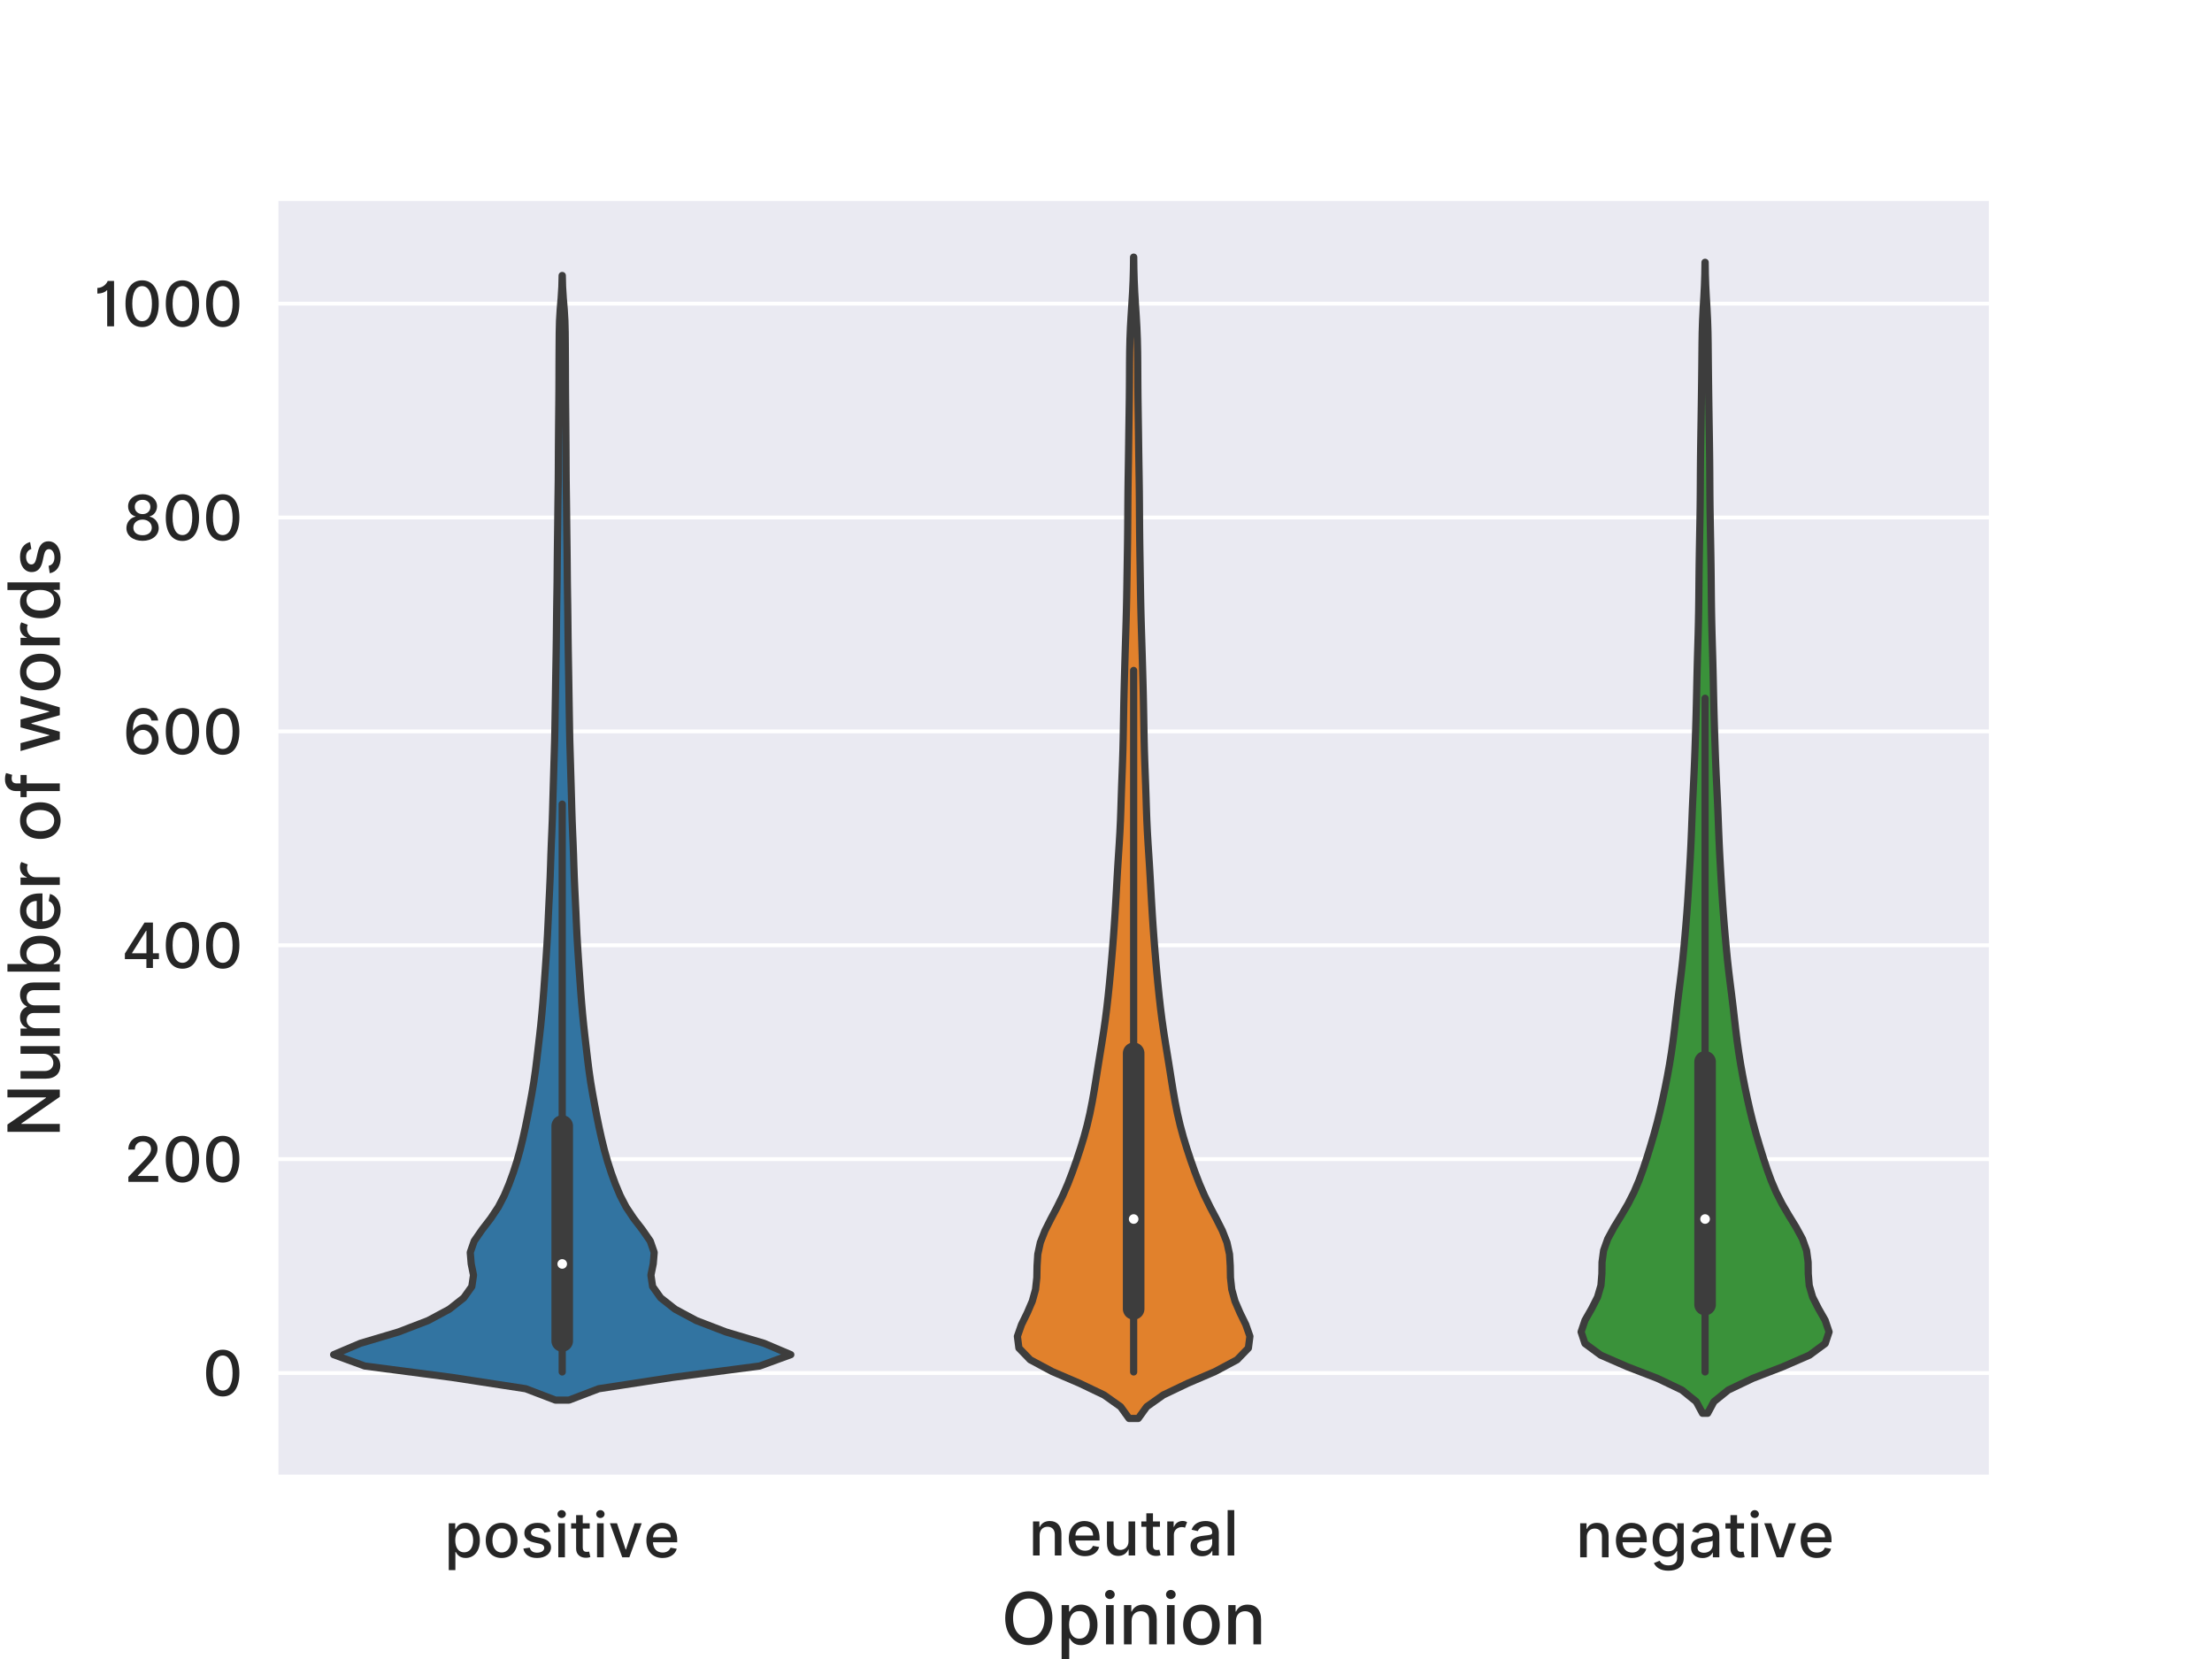 <?xml version="1.0" encoding="utf-8" standalone="no"?>
<!DOCTYPE svg PUBLIC "-//W3C//DTD SVG 1.1//EN"
  "http://www.w3.org/Graphics/SVG/1.1/DTD/svg11.dtd">
<!-- Created with matplotlib (https://matplotlib.org/) -->
<svg height="345.6pt" version="1.1" viewBox="0 0 460.8 345.6" width="460.8pt" xmlns="http://www.w3.org/2000/svg" xmlns:xlink="http://www.w3.org/1999/xlink">
 <defs>
  <style type="text/css">
*{stroke-linecap:butt;stroke-linejoin:round;}
  </style>
 </defs>
 <g id="figure_1">
  <g id="patch_1">
   <path d="M 0 345.6 
L 460.8 345.6 
L 460.8 0 
L 0 0 
z
" style="fill:#ffffff;"/>
  </g>
  <g id="axes_1">
   <g id="patch_2">
    <path d="M 57.6 307.584 
L 414.72 307.584 
L 414.72 41.472 
L 57.6 41.472 
z
" style="fill:#eaeaf2;"/>
   </g>
   <g id="matplotlib.axis_1">
    <g id="xtick_1">
     <g id="text_1">
      <!-- positive -->
      <defs>
       <path d="M 7.141 -20.453 
L 17.75 -20.453 
L 17.75 8.484 
L 18.391 8.484 
C 20.312 5 24.219 -1.062 34.156 -1.062 
C 47.375 -1.062 56.969 9.516 56.969 27.172 
C 56.969 44.844 47.234 55.25 34.062 55.25 
C 23.938 55.25 20.281 49.078 18.391 45.703 
L 17.516 45.703 
L 17.516 54.547 
L 7.141 54.547 
z
M 17.547 27.266 
C 17.547 38.672 22.516 46.234 31.781 46.234 
C 41.406 46.234 46.234 38.109 46.234 27.266 
C 46.234 16.328 41.266 7.984 31.781 7.984 
C 22.656 7.984 17.547 15.797 17.547 27.266 
z
" id="Inter-Medium-112"/>
       <path d="M 30.109 -1.094 
C 45.484 -1.094 55.547 10.156 55.547 27.031 
C 55.547 44 45.484 55.25 30.109 55.25 
C 14.734 55.25 4.688 44 4.688 27.031 
C 4.688 10.156 14.734 -1.094 30.109 -1.094 
z
M 30.156 7.812 
C 20.094 7.812 15.406 16.578 15.406 27.062 
C 15.406 37.5 20.094 46.375 30.156 46.375 
C 40.125 46.375 44.812 37.5 44.812 27.062 
C 44.812 16.578 40.125 7.812 30.156 7.812 
z
" id="Inter-Medium-111"/>
       <path d="M 48.016 41.234 
C 45.812 49.719 39.172 55.25 27.375 55.25 
C 15.062 55.25 6.328 48.75 6.328 39.094 
C 6.328 31.359 11.016 26.203 21.234 23.938 
L 30.469 21.906 
C 35.719 20.734 38.172 18.391 38.172 14.984 
C 38.172 10.766 33.672 7.453 26.703 7.453 
C 20.344 7.453 16.266 10.188 14.984 15.547 
L 4.719 13.984 
C 6.5 4.328 14.531 -1.094 26.781 -1.094 
C 39.953 -1.094 49.078 5.891 49.078 15.766 
C 49.078 23.469 44.172 28.234 34.156 30.547 
L 25.5 32.531 
C 19.5 33.953 16.906 35.969 16.938 39.672 
C 16.906 43.859 21.453 46.844 27.484 46.844 
C 34.094 46.844 37.141 43.188 38.391 39.531 
z
" id="Inter-Medium-115"/>
       <path d="M 7.141 0 
L 17.75 0 
L 17.75 54.547 
L 7.141 54.547 
z
M 12.5 62.969 
C 16.156 62.969 19.219 65.797 19.219 69.281 
C 19.219 72.766 16.156 75.641 12.5 75.641 
C 8.812 75.641 5.797 72.766 5.797 69.281 
C 5.797 65.797 8.812 62.969 12.5 62.969 
z
" id="Inter-Medium-105"/>
       <path d="M 32.594 54.547 
L 21.422 54.547 
L 21.422 67.609 
L 10.797 67.609 
L 10.797 54.547 
L 2.812 54.547 
L 2.812 46.016 
L 10.797 46.016 
L 10.797 13.812 
C 10.766 3.906 18.328 -0.891 26.703 -0.703 
C 30.078 -0.672 32.359 -0.031 33.594 0.422 
L 31.672 9.203 
C 30.969 9.062 29.656 8.734 27.953 8.734 
C 24.5 8.734 21.422 9.875 21.422 16.016 
L 21.422 46.016 
L 32.594 46.016 
z
" id="Inter-Medium-116"/>
       <path d="M 53.797 54.547 
L 42.406 54.547 
L 28.625 12.578 
L 28.062 12.578 
L 14.234 54.547 
L 2.844 54.547 
L 22.656 0 
L 34.016 0 
z
" id="Inter-Medium-118"/>
       <path d="M 30.641 -1.094 
C 42.547 -1.094 50.953 4.766 53.375 13.641 
L 43.328 15.453 
C 41.406 10.297 36.797 7.672 30.75 7.672 
C 21.656 7.672 15.562 13.562 15.266 24.078 
L 54.047 24.078 
L 54.047 27.844 
C 54.047 47.547 42.266 55.25 29.906 55.25 
C 14.703 55.25 4.688 43.672 4.688 26.922 
C 4.688 9.984 14.562 -1.094 30.641 -1.094 
z
M 15.312 32.031 
C 15.734 39.766 21.344 46.484 29.969 46.484 
C 38.219 46.484 43.609 40.375 43.641 32.031 
z
" id="Inter-Medium-101"/>
      </defs>
      <g style="fill:#262626;" transform="translate(92.557 324.417)scale(0.13 -0.13)">
       <use xlink:href="#Inter-Medium-112"/>
       <use x="61.719" xlink:href="#Inter-Medium-111"/>
       <use x="121.946" xlink:href="#Inter-Medium-115"/>
       <use x="175.533" xlink:href="#Inter-Medium-105"/>
       <use x="200.426" xlink:href="#Inter-Medium-116"/>
       <use x="237.607" xlink:href="#Inter-Medium-105"/>
       <use x="262.5" xlink:href="#Inter-Medium-118"/>
       <use x="319.141" xlink:href="#Inter-Medium-101"/>
      </g>
     </g>
    </g>
    <g id="xtick_2">
     <g id="text_2">
      <!-- neutral -->
      <defs>
       <path d="M 17.75 32.391 
C 17.75 41.094 23.078 46.062 30.469 46.062 
C 37.672 46.062 42.047 41.328 42.047 33.422 
L 42.047 0 
L 52.672 0 
L 52.672 34.688 
C 52.672 48.188 45.25 55.25 34.094 55.25 
C 25.891 55.25 20.531 51.453 18 45.672 
L 17.328 45.672 
L 17.328 54.547 
L 7.141 54.547 
L 7.141 0 
L 17.75 0 
z
" id="Inter-Medium-110"/>
       <path d="M 41.688 22.625 
C 41.734 13.359 34.844 8.953 28.875 8.953 
C 22.297 8.953 17.75 13.703 17.75 21.125 
L 17.75 54.547 
L 7.141 54.547 
L 7.141 19.844 
C 7.141 6.328 14.562 -0.703 25.031 -0.703 
C 33.234 -0.703 38.812 3.625 41.344 9.453 
L 41.906 9.453 
L 41.906 0 
L 52.344 0 
L 52.344 54.547 
L 41.688 54.547 
z
" id="Inter-Medium-117"/>
       <path d="M 7.141 0 
L 17.75 0 
L 17.75 33.312 
C 17.75 40.406 23.266 45.562 30.609 45.562 
C 32.672 45.562 34.266 45.141 35.547 44.5 
L 38.953 53.375 
C 37.141 54.578 34.797 55.359 31.812 55.359 
C 25.359 55.359 19.953 51.734 17.969 45.875 
L 17.406 45.875 
L 17.406 54.547 
L 7.141 54.547 
z
" id="Inter-Medium-114"/>
       <path d="M 23.016 -1.203 
C 32.031 -1.203 37.109 3.375 39.141 7.453 
L 39.562 7.453 
L 39.562 0 
L 49.938 0 
L 49.938 36.219 
C 49.938 52.094 37.438 55.25 28.766 55.25 
C 18.891 55.25 9.797 51.281 6.25 41.328 
L 16.234 39.062 
C 17.797 42.938 21.766 46.656 28.906 46.656 
C 35.766 46.656 39.281 43.078 39.281 36.891 
L 39.281 36.641 
C 39.281 32.781 35.297 32.844 25.5 31.719 
C 15.172 30.5 4.578 27.812 4.578 15.406 
C 4.578 4.688 12.641 -1.203 23.016 -1.203 
z
M 25.328 7.312 
C 19.312 7.312 14.984 10.016 14.984 15.266 
C 14.984 20.953 20.031 22.969 26.172 23.797 
C 29.625 24.25 37.781 25.172 39.312 26.703 
L 39.312 19.672 
C 39.312 13.203 34.156 7.312 25.328 7.312 
z
" id="Inter-Medium-97"/>
       <path d="M 17.75 72.734 
L 7.141 72.734 
L 7.141 0 
L 17.75 0 
z
" id="Inter-Medium-108"/>
      </defs>
      <g style="fill:#262626;" transform="translate(214.27 324.039)scale(0.13 -0.13)">
       <use xlink:href="#Inter-Medium-110"/>
       <use x="59.73" xlink:href="#Inter-Medium-101"/>
       <use x="118.466" xlink:href="#Inter-Medium-117"/>
       <use x="177.912" xlink:href="#Inter-Medium-116"/>
       <use x="215.092" xlink:href="#Inter-Medium-114"/>
       <use x="254.936" xlink:href="#Inter-Medium-97"/>
       <use x="311.861" xlink:href="#Inter-Medium-108"/>
      </g>
     </g>
    </g>
    <g id="xtick_3">
     <g id="text_3">
      <!-- negative -->
      <defs>
       <path d="M 30.016 -21.484 
C 43.891 -21.484 54.625 -15.125 54.625 -1.203 
L 54.625 54.547 
L 44.219 54.547 
L 44.219 45.703 
L 43.438 45.703 
C 41.547 49.078 37.781 55.25 27.625 55.25 
C 14.453 55.25 4.766 44.844 4.766 27.484 
C 4.766 10.078 14.672 0.812 27.562 0.812 
C 37.578 0.812 41.438 6.469 43.359 9.938 
L 44.031 9.938 
L 44.031 -0.781 
C 44.031 -9.203 38.172 -12.922 30.109 -12.922 
C 21.266 -12.922 17.828 -8.484 15.953 -5.469 
L 6.812 -9.234 
C 9.703 -15.797 16.969 -21.484 30.016 -21.484 
z
M 29.906 9.625 
C 20.422 9.625 15.484 16.906 15.484 27.625 
C 15.484 38.109 20.312 46.234 29.906 46.234 
C 39.172 46.234 44.141 38.672 44.141 27.625 
C 44.141 16.375 39.062 9.625 29.906 9.625 
z
" id="Inter-Medium-103"/>
      </defs>
      <g style="fill:#262626;" transform="translate(328.253 324.417)scale(0.13 -0.13)">
       <use xlink:href="#Inter-Medium-110"/>
       <use x="59.73" xlink:href="#Inter-Medium-101"/>
       <use x="118.466" xlink:href="#Inter-Medium-103"/>
       <use x="180.185" xlink:href="#Inter-Medium-97"/>
       <use x="237.109" xlink:href="#Inter-Medium-116"/>
       <use x="274.29" xlink:href="#Inter-Medium-105"/>
       <use x="299.183" xlink:href="#Inter-Medium-118"/>
       <use x="355.824" xlink:href="#Inter-Medium-101"/>
      </g>
     </g>
    </g>
    <g id="text_4">
     <!-- Opinion -->
     <defs>
      <path d="M 71.172 36.359 
C 71.172 59.625 57.25 73.719 38.422 73.719 
C 19.531 73.719 5.641 59.625 5.641 36.359 
C 5.641 13.141 19.531 -1 38.422 -1 
C 57.25 -1 71.172 13.109 71.172 36.359 
z
M 60.297 36.359 
C 60.297 18.641 50.922 9.016 38.422 9.016 
C 25.891 9.016 16.547 18.641 16.547 36.359 
C 16.547 54.078 25.891 63.703 38.422 63.703 
C 50.922 63.703 60.297 54.078 60.297 36.359 
z
" id="Inter-Medium-79"/>
     </defs>
     <g style="fill:#262626;" transform="translate(208.559 342.556)scale(0.15 -0.15)">
      <use xlink:href="#Inter-Medium-79"/>
      <use x="76.811" xlink:href="#Inter-Medium-112"/>
      <use x="138.53" xlink:href="#Inter-Medium-105"/>
      <use x="163.423" xlink:href="#Inter-Medium-110"/>
      <use x="223.153" xlink:href="#Inter-Medium-105"/>
      <use x="248.047" xlink:href="#Inter-Medium-111"/>
      <use x="308.274" xlink:href="#Inter-Medium-110"/>
     </g>
    </g>
   </g>
   <g id="matplotlib.axis_2">
    <g id="ytick_1">
     <g id="line2d_1">
      <path clip-path="url(#pa1858e9952)" d="M 57.6 286.025 
L 414.72 286.025 
" style="fill:none;stroke:#ffffff;stroke-linecap:round;stroke-width:0.8;"/>
     </g>
     <g id="text_5">
      <!-- 0 -->
      <defs>
       <path d="M 32.312 -1.203 
C 49.109 -1.203 58.953 12.5 58.953 36.328 
C 58.953 59.984 48.969 73.719 32.312 73.719 
C 15.625 73.719 5.688 60.016 5.641 36.328 
C 5.641 12.531 15.484 -1.172 32.312 -1.203 
z
M 32.312 8.281 
C 22.484 8.281 16.547 18.141 16.547 36.328 
C 16.578 54.438 22.516 64.422 32.312 64.422 
C 42.078 64.422 48.047 54.438 48.047 36.328 
C 48.047 18.141 42.125 8.281 32.312 8.281 
z
" id="Inter-Medium-48"/>
      </defs>
      <g style="fill:#262626;" transform="translate(42.203 290.753)scale(0.13 -0.13)">
       <use xlink:href="#Inter-Medium-48"/>
      </g>
     </g>
    </g>
    <g id="ytick_2">
     <g id="line2d_2">
      <path clip-path="url(#pa1858e9952)" d="M 57.6 241.471 
L 414.72 241.471 
" style="fill:none;stroke:#ffffff;stroke-linecap:round;stroke-width:0.8;"/>
     </g>
     <g id="text_6">
      <!-- 200 -->
      <defs>
       <path d="M 7 0 
L 54.859 0 
L 54.859 9.406 
L 22.125 9.406 
L 22.125 9.938 
L 36.578 25.078 
C 49.891 38.531 53.688 44.953 53.688 53.094 
C 53.688 64.766 44.172 73.719 30.469 73.719 
C 16.875 73.719 6.922 64.922 6.922 51.641 
L 17.406 51.641 
C 17.359 59.453 22.406 64.562 30.25 64.562 
C 37.641 64.562 43.25 60.016 43.25 52.766 
C 43.25 46.344 39.422 41.719 31.609 33.453 
L 7 7.953 
z
" id="Inter-Medium-50"/>
      </defs>
      <g style="fill:#262626;" transform="translate(25.833 246.198)scale(0.13 -0.13)">
       <use xlink:href="#Inter-Medium-50"/>
       <use x="61.328" xlink:href="#Inter-Medium-48"/>
       <use x="125.923" xlink:href="#Inter-Medium-48"/>
      </g>
     </g>
    </g>
    <g id="ytick_3">
     <g id="line2d_3">
      <path clip-path="url(#pa1858e9952)" d="M 57.6 196.916 
L 414.72 196.916 
" style="fill:none;stroke:#ffffff;stroke-linecap:round;stroke-width:0.8;"/>
     </g>
     <g id="text_7">
      <!-- 400 -->
      <defs>
       <path d="M 5.469 14.203 
L 39.953 14.203 
L 39.953 0 
L 50.422 0 
L 50.422 14.203 
L 60.047 14.203 
L 60.047 23.516 
L 50.422 23.516 
L 50.422 72.734 
L 36.891 72.734 
L 5.469 23.078 
z
M 40.016 23.516 
L 16.969 23.516 
L 16.969 24.078 
L 39.453 59.656 
L 40.016 59.656 
z
" id="Inter-Medium-52"/>
      </defs>
      <g style="fill:#262626;" transform="translate(25.303 201.644)scale(0.13 -0.13)">
       <use xlink:href="#Inter-Medium-52"/>
       <use x="65.412" xlink:href="#Inter-Medium-48"/>
       <use x="130.007" xlink:href="#Inter-Medium-48"/>
      </g>
     </g>
    </g>
    <g id="ytick_4">
     <g id="line2d_4">
      <path clip-path="url(#pa1858e9952)" d="M 57.6 152.362 
L 414.72 152.362 
" style="fill:none;stroke:#ffffff;stroke-linecap:round;stroke-width:0.8;"/>
     </g>
     <g id="text_8">
      <!-- 600 -->
      <defs>
       <path d="M 32.391 -1 
C 47.594 -1.141 57.672 9.797 57.641 23.75 
C 57.672 37.672 47.547 47.656 34.938 47.656 
C 27.281 47.656 20.641 43.969 16.906 37.812 
L 16.375 37.812 
C 16.406 54.516 22.656 64.281 33.312 64.281 
C 40.312 64.281 44.703 60.047 46.203 53.828 
L 57.031 53.828 
C 55.359 65.516 46.312 73.906 33.312 73.906 
C 16.406 73.906 5.859 59.375 5.859 33.906 
C 5.859 7.141 19.469 -0.891 32.391 -1 
z
M 32.359 8.234 
C 23.906 8.234 17.719 15.344 17.719 23.516 
C 17.75 31.641 24.219 38.75 32.594 38.75 
C 40.906 38.75 47.016 32.031 46.984 23.609 
C 47.016 15.016 40.656 8.234 32.359 8.234 
z
" id="Inter-Medium-54"/>
      </defs>
      <g style="fill:#262626;" transform="translate(25.543 157.09)scale(0.13 -0.13)">
       <use xlink:href="#Inter-Medium-54"/>
       <use x="63.565" xlink:href="#Inter-Medium-48"/>
       <use x="128.161" xlink:href="#Inter-Medium-48"/>
      </g>
     </g>
    </g>
    <g id="ytick_5">
     <g id="line2d_5">
      <path clip-path="url(#pa1858e9952)" d="M 57.6 107.808 
L 414.72 107.808 
" style="fill:none;stroke:#ffffff;stroke-linecap:round;stroke-width:0.8;"/>
     </g>
     <g id="text_9">
      <!-- 800 -->
      <defs>
       <path d="M 31.578 -1 
C 46.703 -1 57.391 7.594 57.453 19.391 
C 57.391 28.547 50.953 36.25 42.828 37.719 
L 42.828 38.141 
C 49.891 39.844 54.688 46.484 54.766 54.328 
C 54.688 65.453 44.891 73.719 31.578 73.719 
C 18.109 73.719 8.312 65.453 8.375 54.328 
C 8.312 46.516 13.109 39.844 20.312 38.141 
L 20.312 37.719 
C 12.047 36.25 5.609 28.547 5.688 19.391 
C 5.609 7.594 16.297 -1 31.578 -1 
z
M 31.578 7.984 
C 22.484 7.984 16.734 12.812 16.797 20.094 
C 16.734 27.656 22.984 33.062 31.578 33.062 
C 40.016 33.062 46.266 27.656 46.344 20.094 
C 46.266 12.812 40.562 7.984 31.578 7.984 
z
M 31.578 41.828 
C 24.219 41.828 19 46.484 19.078 53.406 
C 19 60.234 24.047 64.734 31.578 64.734 
C 38.953 64.734 44 60.234 44.078 53.406 
C 44 46.484 38.812 41.828 31.578 41.828 
z
" id="Inter-Medium-56"/>
      </defs>
      <g style="fill:#262626;" transform="translate(25.597 112.536)scale(0.13 -0.13)">
       <use xlink:href="#Inter-Medium-56"/>
       <use x="63.139" xlink:href="#Inter-Medium-48"/>
       <use x="127.734" xlink:href="#Inter-Medium-48"/>
      </g>
     </g>
    </g>
    <g id="ytick_6">
     <g id="line2d_6">
      <path clip-path="url(#pa1858e9952)" d="M 57.6 63.254 
L 414.72 63.254 
" style="fill:none;stroke:#ffffff;stroke-linecap:round;stroke-width:0.8;"/>
     </g>
     <g id="text_10">
      <!-- 1000 -->
      <defs>
       <path d="M 32.562 72.734 
L 22.344 72.734 
C 21.953 70.734 16.406 61.547 5.797 61.547 
L 5.797 52.516 
C 14.031 52.516 19.75 55.781 20.953 57.922 
L 21.562 57.922 
L 21.562 0 
L 32.562 0 
z
" id="Inter-Medium-49"/>
      </defs>
      <g style="fill:#262626;" transform="translate(19.526 67.982)scale(0.13 -0.13)">
       <use xlink:href="#Inter-Medium-49"/>
       <use x="45.241" xlink:href="#Inter-Medium-48"/>
       <use x="109.837" xlink:href="#Inter-Medium-48"/>
       <use x="174.432" xlink:href="#Inter-Medium-48"/>
      </g>
     </g>
    </g>
    <g id="text_11">
     <!-- Number of words -->
     <defs>
      <path d="M 66.688 72.734 
L 55.828 72.734 
L 55.828 19.312 
L 55.156 19.312 
L 18.141 72.734 
L 7.984 72.734 
L 7.984 0 
L 18.969 0 
L 18.969 53.344 
L 19.641 53.344 
L 56.609 0 
L 66.688 0 
z
" id="Inter-Medium-78"/>
      <path d="M 7.141 0 
L 17.75 0 
L 17.75 33.625 
C 17.75 40.984 22.906 46.094 28.938 46.094 
C 34.844 46.094 38.922 42.188 38.922 36.25 
L 38.922 0 
L 49.5 0 
L 49.5 34.766 
C 49.5 41.328 53.516 46.094 60.438 46.094 
C 66.047 46.094 70.672 42.969 70.672 35.578 
L 70.672 0 
L 81.281 0 
L 81.281 36.578 
C 81.281 49.047 74.328 55.25 64.453 55.25 
C 56.609 55.25 50.719 51.484 48.078 45.672 
L 47.516 45.672 
C 45.141 51.641 40.125 55.25 32.844 55.25 
C 25.641 55.25 20.281 51.672 18 45.672 
L 17.328 45.672 
L 17.328 54.547 
L 7.141 54.547 
z
" id="Inter-Medium-109"/>
      <path d="M 7.984 0 
L 18.359 0 
L 18.359 8.484 
L 19.25 8.484 
C 21.172 5 25.078 -1.062 35.016 -1.062 
C 48.219 -1.062 57.812 9.516 57.812 27.172 
C 57.812 44.844 48.078 55.25 34.906 55.25 
C 24.781 55.25 21.125 49.078 19.25 45.703 
L 18.609 45.703 
L 18.609 72.734 
L 7.984 72.734 
z
M 18.391 27.266 
C 18.391 38.672 23.375 46.234 32.641 46.234 
C 42.266 46.234 47.094 38.109 47.094 27.266 
C 47.094 16.328 42.125 7.984 32.641 7.984 
C 23.516 7.984 18.391 15.797 18.391 27.266 
z
" id="Inter-Medium-98"/>
      <path id="Inter-Medium-32"/>
      <path d="M 33.281 54.547 
L 21.516 54.547 
L 21.516 59.453 
C 21.516 64.281 23.516 66.906 28.688 66.906 
C 30.891 66.906 32.453 66.406 33.453 66.094 
L 35.938 74.688 
C 34.453 75.25 31.359 76.141 27.062 76.141 
C 18.438 76.141 10.875 71.094 10.875 60.859 
L 10.875 54.547 
L 2.453 54.547 
L 2.453 46.016 
L 10.875 46.016 
L 10.875 0 
L 21.516 0 
L 21.516 46.016 
L 33.281 46.016 
z
" id="Inter-Medium-102"/>
      <path d="M 18.969 0 
L 29.766 0 
L 40.844 39.375 
L 41.656 39.375 
L 52.734 0 
L 63.562 0 
L 79.578 54.547 
L 68.609 54.547 
L 57.984 14.672 
L 57.453 14.672 
L 46.812 54.547 
L 35.828 54.547 
L 25.109 14.484 
L 24.578 14.484 
L 13.891 54.547 
L 2.906 54.547 
z
" id="Inter-Medium-119"/>
      <path d="M 27.562 -1.062 
C 37.5 -1.062 41.406 5 43.328 8.484 
L 44.219 8.484 
L 44.219 0 
L 54.578 0 
L 54.578 72.734 
L 43.969 72.734 
L 43.969 45.703 
L 43.328 45.703 
C 41.406 49.078 37.781 55.25 27.625 55.25 
C 14.453 55.25 4.766 44.844 4.766 27.172 
C 4.766 9.516 14.312 -1.062 27.562 -1.062 
z
M 29.906 7.984 
C 20.422 7.984 15.484 16.328 15.484 27.266 
C 15.484 38.109 20.312 46.234 29.906 46.234 
C 39.172 46.234 44.141 38.672 44.141 27.266 
C 44.141 15.797 39.062 7.984 29.906 7.984 
z
" id="Inter-Medium-100"/>
     </defs>
     <g style="fill:#262626;" transform="translate(12.458 236.982)rotate(-90)scale(0.15 -0.15)">
      <use xlink:href="#Inter-Medium-78"/>
      <use x="74.68" xlink:href="#Inter-Medium-117"/>
      <use x="134.126" xlink:href="#Inter-Medium-109"/>
      <use x="222.479" xlink:href="#Inter-Medium-98"/>
      <use x="285.05" xlink:href="#Inter-Medium-101"/>
      <use x="343.786" xlink:href="#Inter-Medium-114"/>
      <use x="383.629" xlink:href="#Inter-Medium-32"/>
      <use x="410.121" xlink:href="#Inter-Medium-111"/>
      <use x="470.348" xlink:href="#Inter-Medium-102"/>
      <use x="507.422" xlink:href="#Inter-Medium-32"/>
      <use x="533.913" xlink:href="#Inter-Medium-119"/>
      <use x="616.406" xlink:href="#Inter-Medium-111"/>
      <use x="676.634" xlink:href="#Inter-Medium-114"/>
      <use x="716.477" xlink:href="#Inter-Medium-100"/>
      <use x="779.048" xlink:href="#Inter-Medium-115"/>
     </g>
    </g>
   </g>
   <g id="PolyCollection_1">
    <defs>
     <path d="M 118.54 -53.936 
L 115.7 -53.936 
L 109.506 -56.303 
L 94.089 -58.669 
L 75.979 -61.036 
L 69.504 -63.402 
L 75.08 -65.768 
L 83.035 -68.135 
L 89.187 -70.501 
L 93.598 -72.867 
L 96.607 -75.234 
L 98.292 -77.6 
L 98.64 -79.967 
L 98.158 -82.333 
L 97.96 -84.699 
L 98.783 -87.066 
L 100.421 -89.432 
L 102.241 -91.798 
L 103.812 -94.165 
L 105.041 -96.531 
L 106.035 -98.898 
L 106.9 -101.264 
L 107.665 -103.63 
L 108.33 -105.997 
L 108.911 -108.363 
L 109.436 -110.729 
L 109.918 -113.096 
L 110.369 -115.462 
L 110.802 -117.829 
L 111.199 -120.195 
L 111.54 -122.561 
L 111.834 -124.928 
L 112.111 -127.294 
L 112.386 -129.66 
L 112.648 -132.027 
L 112.881 -134.393 
L 113.088 -136.76 
L 113.271 -139.126 
L 113.441 -141.492 
L 113.608 -143.859 
L 113.77 -146.225 
L 113.923 -148.591 
L 114.058 -150.958 
L 114.169 -153.324 
L 114.274 -155.691 
L 114.387 -158.057 
L 114.502 -160.423 
L 114.605 -162.79 
L 114.688 -165.156 
L 114.764 -167.522 
L 114.853 -169.889 
L 114.954 -172.255 
L 115.049 -174.622 
L 115.123 -176.988 
L 115.187 -179.354 
L 115.256 -181.721 
L 115.327 -184.087 
L 115.395 -186.453 
L 115.467 -188.82 
L 115.537 -191.186 
L 115.589 -193.553 
L 115.628 -195.919 
L 115.668 -198.285 
L 115.707 -200.652 
L 115.743 -203.018 
L 115.782 -205.384 
L 115.823 -207.751 
L 115.862 -210.117 
L 115.895 -212.484 
L 115.922 -214.85 
L 115.947 -217.216 
L 115.978 -219.583 
L 116.016 -221.949 
L 116.05 -224.315 
L 116.072 -226.682 
L 116.092 -229.048 
L 116.119 -231.415 
L 116.149 -233.781 
L 116.179 -236.147 
L 116.205 -238.514 
L 116.232 -240.88 
L 116.265 -243.246 
L 116.295 -245.613 
L 116.312 -247.979 
L 116.322 -250.346 
L 116.335 -252.712 
L 116.352 -255.078 
L 116.372 -257.445 
L 116.395 -259.811 
L 116.418 -262.177 
L 116.436 -264.544 
L 116.446 -266.91 
L 116.452 -269.277 
L 116.464 -271.643 
L 116.48 -274.009 
L 116.5 -276.376 
L 116.558 -278.742 
L 116.7 -281.108 
L 116.897 -283.475 
L 117.045 -285.841 
L 117.105 -288.208 
L 117.135 -288.208 
L 117.135 -288.208 
L 117.195 -285.841 
L 117.343 -283.475 
L 117.54 -281.108 
L 117.682 -278.742 
L 117.74 -276.376 
L 117.76 -274.009 
L 117.776 -271.643 
L 117.788 -269.277 
L 117.794 -266.91 
L 117.804 -264.544 
L 117.822 -262.177 
L 117.845 -259.811 
L 117.868 -257.445 
L 117.888 -255.078 
L 117.905 -252.712 
L 117.918 -250.346 
L 117.928 -247.979 
L 117.945 -245.613 
L 117.975 -243.246 
L 118.008 -240.88 
L 118.035 -238.514 
L 118.061 -236.147 
L 118.091 -233.781 
L 118.121 -231.415 
L 118.148 -229.048 
L 118.168 -226.682 
L 118.19 -224.315 
L 118.224 -221.949 
L 118.262 -219.583 
L 118.293 -217.216 
L 118.318 -214.85 
L 118.345 -212.484 
L 118.378 -210.117 
L 118.417 -207.751 
L 118.458 -205.384 
L 118.497 -203.018 
L 118.533 -200.652 
L 118.572 -198.285 
L 118.612 -195.919 
L 118.651 -193.553 
L 118.703 -191.186 
L 118.773 -188.82 
L 118.845 -186.453 
L 118.913 -184.087 
L 118.984 -181.721 
L 119.053 -179.354 
L 119.117 -176.988 
L 119.191 -174.622 
L 119.286 -172.255 
L 119.387 -169.889 
L 119.476 -167.522 
L 119.552 -165.156 
L 119.635 -162.79 
L 119.738 -160.423 
L 119.853 -158.057 
L 119.966 -155.691 
L 120.071 -153.324 
L 120.182 -150.958 
L 120.317 -148.591 
L 120.47 -146.225 
L 120.632 -143.859 
L 120.799 -141.492 
L 120.969 -139.126 
L 121.152 -136.76 
L 121.359 -134.393 
L 121.592 -132.027 
L 121.854 -129.66 
L 122.129 -127.294 
L 122.406 -124.928 
L 122.7 -122.561 
L 123.041 -120.195 
L 123.438 -117.829 
L 123.871 -115.462 
L 124.322 -113.096 
L 124.804 -110.729 
L 125.329 -108.363 
L 125.91 -105.997 
L 126.575 -103.63 
L 127.34 -101.264 
L 128.205 -98.898 
L 129.199 -96.531 
L 130.428 -94.165 
L 131.999 -91.798 
L 133.819 -89.432 
L 135.457 -87.066 
L 136.28 -84.699 
L 136.082 -82.333 
L 135.6 -79.967 
L 135.948 -77.6 
L 137.633 -75.234 
L 140.642 -72.867 
L 145.053 -70.501 
L 151.205 -68.135 
L 159.16 -65.768 
L 164.736 -63.402 
L 158.261 -61.036 
L 140.151 -58.669 
L 124.734 -56.303 
L 118.54 -53.936 
z
" id="m26497da978" style="stroke:#3d3d3d;stroke-width:1.5;"/>
    </defs>
    <g clip-path="url(#pa1858e9952)">
     <use style="fill:#3274a1;stroke:#3d3d3d;stroke-width:1.5;" x="0" xlink:href="#m26497da978" y="345.6"/>
    </g>
   </g>
   <g id="PolyCollection_2">
    <defs>
     <path d="M 237.119 -50.112 
L 235.201 -50.112 
L 233.437 -52.556 
L 229.991 -54.999 
L 224.874 -57.443 
L 219.185 -59.887 
L 214.619 -62.33 
L 212.255 -64.774 
L 211.942 -67.217 
L 212.798 -69.661 
L 213.996 -72.105 
L 215.049 -74.548 
L 215.723 -76.992 
L 215.99 -79.436 
L 216.036 -81.879 
L 216.19 -84.323 
L 216.72 -86.767 
L 217.676 -89.21 
L 218.906 -91.654 
L 220.198 -94.097 
L 221.397 -96.541 
L 222.455 -98.985 
L 223.394 -101.428 
L 224.258 -103.872 
L 225.066 -106.316 
L 225.812 -108.759 
L 226.473 -111.203 
L 227.043 -113.647 
L 227.531 -116.09 
L 227.96 -118.534 
L 228.353 -120.977 
L 228.739 -123.421 
L 229.133 -125.865 
L 229.53 -128.308 
L 229.912 -130.752 
L 230.259 -133.196 
L 230.569 -135.639 
L 230.845 -138.083 
L 231.096 -140.527 
L 231.329 -142.97 
L 231.547 -145.414 
L 231.753 -147.857 
L 231.944 -150.301 
L 232.12 -152.745 
L 232.281 -155.188 
L 232.427 -157.632 
L 232.564 -160.076 
L 232.7 -162.519 
L 232.843 -164.963 
L 232.998 -167.407 
L 233.157 -169.85 
L 233.301 -172.294 
L 233.416 -174.737 
L 233.503 -177.181 
L 233.58 -179.625 
L 233.664 -182.068 
L 233.756 -184.512 
L 233.846 -186.956 
L 233.923 -189.399 
L 233.981 -191.843 
L 234.026 -194.287 
L 234.067 -196.73 
L 234.113 -199.174 
L 234.168 -201.617 
L 234.232 -204.061 
L 234.3 -206.505 
L 234.371 -208.948 
L 234.445 -211.392 
L 234.521 -213.836 
L 234.594 -216.279 
L 234.657 -218.723 
L 234.708 -221.167 
L 234.749 -223.61 
L 234.787 -226.054 
L 234.826 -228.497 
L 234.865 -230.941 
L 234.899 -233.385 
L 234.924 -235.828 
L 234.941 -238.272 
L 234.956 -240.716 
L 234.978 -243.159 
L 235.01 -245.603 
L 235.049 -248.047 
L 235.087 -250.49 
L 235.121 -252.934 
L 235.153 -255.377 
L 235.189 -257.821 
L 235.225 -260.265 
L 235.259 -262.708 
L 235.282 -265.152 
L 235.297 -267.596 
L 235.309 -270.039 
L 235.334 -272.483 
L 235.389 -274.927 
L 235.487 -277.37 
L 235.626 -279.814 
L 235.786 -282.257 
L 235.935 -284.701 
L 236.046 -287.145 
L 236.113 -289.588 
L 236.144 -292.032 
L 236.176 -292.032 
L 236.176 -292.032 
L 236.207 -289.588 
L 236.274 -287.145 
L 236.385 -284.701 
L 236.534 -282.257 
L 236.694 -279.814 
L 236.833 -277.37 
L 236.931 -274.927 
L 236.986 -272.483 
L 237.011 -270.039 
L 237.023 -267.596 
L 237.038 -265.152 
L 237.061 -262.708 
L 237.095 -260.265 
L 237.131 -257.821 
L 237.167 -255.377 
L 237.199 -252.934 
L 237.233 -250.49 
L 237.271 -248.047 
L 237.31 -245.603 
L 237.342 -243.159 
L 237.364 -240.716 
L 237.379 -238.272 
L 237.396 -235.828 
L 237.421 -233.385 
L 237.455 -230.941 
L 237.494 -228.497 
L 237.533 -226.054 
L 237.571 -223.61 
L 237.612 -221.167 
L 237.663 -218.723 
L 237.726 -216.279 
L 237.799 -213.836 
L 237.875 -211.392 
L 237.949 -208.948 
L 238.02 -206.505 
L 238.088 -204.061 
L 238.152 -201.617 
L 238.207 -199.174 
L 238.253 -196.73 
L 238.294 -194.287 
L 238.339 -191.843 
L 238.397 -189.399 
L 238.474 -186.956 
L 238.564 -184.512 
L 238.656 -182.068 
L 238.74 -179.625 
L 238.817 -177.181 
L 238.904 -174.737 
L 239.019 -172.294 
L 239.163 -169.85 
L 239.322 -167.407 
L 239.477 -164.963 
L 239.62 -162.519 
L 239.756 -160.076 
L 239.893 -157.632 
L 240.039 -155.188 
L 240.2 -152.745 
L 240.376 -150.301 
L 240.567 -147.857 
L 240.773 -145.414 
L 240.991 -142.97 
L 241.224 -140.527 
L 241.475 -138.083 
L 241.751 -135.639 
L 242.061 -133.196 
L 242.408 -130.752 
L 242.79 -128.308 
L 243.187 -125.865 
L 243.581 -123.421 
L 243.967 -120.977 
L 244.36 -118.534 
L 244.789 -116.09 
L 245.277 -113.647 
L 245.847 -111.203 
L 246.508 -108.759 
L 247.254 -106.316 
L 248.062 -103.872 
L 248.926 -101.428 
L 249.865 -98.985 
L 250.923 -96.541 
L 252.122 -94.097 
L 253.414 -91.654 
L 254.644 -89.21 
L 255.6 -86.767 
L 256.13 -84.323 
L 256.284 -81.879 
L 256.33 -79.436 
L 256.597 -76.992 
L 257.271 -74.548 
L 258.324 -72.105 
L 259.522 -69.661 
L 260.378 -67.217 
L 260.065 -64.774 
L 257.701 -62.33 
L 253.135 -59.887 
L 247.446 -57.443 
L 242.329 -54.999 
L 238.883 -52.556 
L 237.119 -50.112 
z
" id="mf0f0d1b3be" style="stroke:#3d3d3d;stroke-width:1.5;"/>
    </defs>
    <g clip-path="url(#pa1858e9952)">
     <use style="fill:#e1812c;stroke:#3d3d3d;stroke-width:1.5;" x="0" xlink:href="#mf0f0d1b3be" y="345.6"/>
    </g>
   </g>
   <g id="PolyCollection_3">
    <defs>
     <path d="M 355.736 -51.188 
L 354.664 -51.188 
L 353.359 -53.61 
L 350.362 -56.032 
L 345.291 -58.454 
L 339.018 -60.876 
L 333.454 -63.298 
L 330.174 -65.719 
L 329.373 -68.141 
L 330.188 -70.563 
L 331.574 -72.985 
L 332.8 -75.407 
L 333.506 -77.829 
L 333.704 -80.251 
L 333.735 -82.673 
L 334.057 -85.095 
L 334.919 -87.517 
L 336.234 -89.938 
L 337.723 -92.36 
L 339.141 -94.782 
L 340.374 -97.204 
L 341.41 -99.626 
L 342.296 -102.048 
L 343.093 -104.47 
L 343.844 -106.892 
L 344.557 -109.314 
L 345.216 -111.736 
L 345.815 -114.157 
L 346.363 -116.579 
L 346.874 -119.001 
L 347.35 -121.423 
L 347.785 -123.845 
L 348.175 -126.267 
L 348.518 -128.689 
L 348.819 -131.111 
L 349.097 -133.533 
L 349.375 -135.954 
L 349.67 -138.376 
L 349.976 -140.798 
L 350.272 -143.22 
L 350.539 -145.642 
L 350.776 -148.064 
L 350.996 -150.486 
L 351.204 -152.908 
L 351.397 -155.33 
L 351.57 -157.752 
L 351.726 -160.173 
L 351.87 -162.595 
L 352.008 -165.017 
L 352.14 -167.439 
L 352.259 -169.861 
L 352.361 -172.283 
L 352.454 -174.705 
L 352.549 -177.127 
L 352.658 -179.549 
L 352.778 -181.971 
L 352.895 -184.392 
L 352.999 -186.814 
L 353.09 -189.236 
L 353.174 -191.658 
L 353.254 -194.08 
L 353.325 -196.502 
L 353.387 -198.924 
L 353.441 -201.346 
L 353.492 -203.768 
L 353.547 -206.19 
L 353.61 -208.611 
L 353.681 -211.033 
L 353.751 -213.455 
L 353.81 -215.877 
L 353.856 -218.299 
L 353.889 -220.721 
L 353.913 -223.143 
L 353.937 -225.565 
L 353.966 -227.987 
L 354.004 -230.408 
L 354.047 -232.83 
L 354.091 -235.252 
L 354.134 -237.674 
L 354.171 -240.096 
L 354.196 -242.518 
L 354.212 -244.94 
L 354.226 -247.362 
L 354.247 -249.784 
L 354.277 -252.206 
L 354.312 -254.627 
L 354.351 -257.049 
L 354.388 -259.471 
L 354.424 -261.893 
L 354.458 -264.315 
L 354.489 -266.737 
L 354.517 -269.159 
L 354.541 -271.581 
L 354.564 -274.003 
L 354.603 -276.425 
L 354.679 -278.846 
L 354.799 -281.268 
L 354.943 -283.69 
L 355.068 -286.112 
L 355.147 -288.534 
L 355.184 -290.956 
L 355.216 -290.956 
L 355.216 -290.956 
L 355.253 -288.534 
L 355.332 -286.112 
L 355.457 -283.69 
L 355.601 -281.268 
L 355.721 -278.846 
L 355.797 -276.425 
L 355.836 -274.003 
L 355.859 -271.581 
L 355.883 -269.159 
L 355.911 -266.737 
L 355.942 -264.315 
L 355.976 -261.893 
L 356.012 -259.471 
L 356.049 -257.049 
L 356.088 -254.627 
L 356.123 -252.206 
L 356.153 -249.784 
L 356.174 -247.362 
L 356.188 -244.94 
L 356.204 -242.518 
L 356.229 -240.096 
L 356.266 -237.674 
L 356.309 -235.252 
L 356.353 -232.83 
L 356.396 -230.408 
L 356.434 -227.987 
L 356.463 -225.565 
L 356.487 -223.143 
L 356.511 -220.721 
L 356.544 -218.299 
L 356.59 -215.877 
L 356.649 -213.455 
L 356.719 -211.033 
L 356.79 -208.611 
L 356.853 -206.19 
L 356.908 -203.768 
L 356.959 -201.346 
L 357.013 -198.924 
L 357.075 -196.502 
L 357.146 -194.08 
L 357.226 -191.658 
L 357.31 -189.236 
L 357.401 -186.814 
L 357.505 -184.392 
L 357.622 -181.971 
L 357.742 -179.549 
L 357.851 -177.127 
L 357.946 -174.705 
L 358.039 -172.283 
L 358.141 -169.861 
L 358.26 -167.439 
L 358.392 -165.017 
L 358.53 -162.595 
L 358.674 -160.173 
L 358.83 -157.752 
L 359.003 -155.33 
L 359.196 -152.908 
L 359.404 -150.486 
L 359.624 -148.064 
L 359.861 -145.642 
L 360.128 -143.22 
L 360.424 -140.798 
L 360.73 -138.376 
L 361.025 -135.954 
L 361.303 -133.533 
L 361.581 -131.111 
L 361.882 -128.689 
L 362.225 -126.267 
L 362.615 -123.845 
L 363.05 -121.423 
L 363.526 -119.001 
L 364.037 -116.579 
L 364.585 -114.157 
L 365.184 -111.736 
L 365.843 -109.314 
L 366.556 -106.892 
L 367.307 -104.47 
L 368.104 -102.048 
L 368.99 -99.626 
L 370.026 -97.204 
L 371.259 -94.782 
L 372.677 -92.36 
L 374.166 -89.938 
L 375.481 -87.517 
L 376.343 -85.095 
L 376.665 -82.673 
L 376.696 -80.251 
L 376.894 -77.829 
L 377.6 -75.407 
L 378.826 -72.985 
L 380.212 -70.563 
L 381.027 -68.141 
L 380.226 -65.719 
L 376.946 -63.298 
L 371.382 -60.876 
L 365.109 -58.454 
L 360.038 -56.032 
L 357.041 -53.61 
L 355.736 -51.188 
z
" id="mbb9bb82965" style="stroke:#3d3d3d;stroke-width:1.5;"/>
    </defs>
    <g clip-path="url(#pa1858e9952)">
     <use style="fill:#3a923a;stroke:#3d3d3d;stroke-width:1.5;" x="0" xlink:href="#mbb9bb82965" y="345.6"/>
    </g>
   </g>
   <g id="line2d_7">
    <path clip-path="url(#pa1858e9952)" d="M 117.12 285.802 
L 117.12 167.511 
" style="fill:none;stroke:#3d3d3d;stroke-linecap:round;stroke-width:1.5;"/>
   </g>
   <g id="line2d_8">
    <path clip-path="url(#pa1858e9952)" d="M 117.12 279.342 
L 117.12 234.565 
" style="fill:none;stroke:#3d3d3d;stroke-linecap:round;stroke-width:4.5;"/>
   </g>
   <g id="line2d_9">
    <path clip-path="url(#pa1858e9952)" d="M 236.16 285.802 
L 236.16 139.664 
" style="fill:none;stroke:#3d3d3d;stroke-linecap:round;stroke-width:1.5;"/>
   </g>
   <g id="line2d_10">
    <path clip-path="url(#pa1858e9952)" d="M 236.16 272.659 
L 236.16 219.416 
" style="fill:none;stroke:#3d3d3d;stroke-linecap:round;stroke-width:4.5;"/>
   </g>
   <g id="line2d_11">
    <path clip-path="url(#pa1858e9952)" d="M 355.2 285.802 
L 355.2 145.456 
" style="fill:none;stroke:#3d3d3d;stroke-linecap:round;stroke-width:1.5;"/>
   </g>
   <g id="line2d_12">
    <path clip-path="url(#pa1858e9952)" d="M 355.2 271.767 
L 355.2 221.198 
" style="fill:none;stroke:#3d3d3d;stroke-linecap:round;stroke-width:4.5;"/>
   </g>
   <g id="patch_3">
    <path d="M 57.6 307.584 
L 57.6 41.472 
" style="fill:none;stroke:#ffffff;stroke-linecap:square;stroke-linejoin:miter;stroke-width:0.8;"/>
   </g>
   <g id="patch_4">
    <path d="M 414.72 307.584 
L 414.72 41.472 
" style="fill:none;stroke:#ffffff;stroke-linecap:square;stroke-linejoin:miter;stroke-width:0.8;"/>
   </g>
   <g id="patch_5">
    <path d="M 57.6 307.584 
L 414.72 307.584 
" style="fill:none;stroke:#ffffff;stroke-linecap:square;stroke-linejoin:miter;stroke-width:0.8;"/>
   </g>
   <g id="patch_6">
    <path d="M 57.6 41.472 
L 414.72 41.472 
" style="fill:none;stroke:#ffffff;stroke-linecap:square;stroke-linejoin:miter;stroke-width:0.8;"/>
   </g>
   <g id="PathCollection_1">
    <defs>
     <path d="M 0 1.5 
C 0.398 1.5 0.779 1.342 1.061 1.061 
C 1.342 0.779 1.5 0.398 1.5 0 
C 1.5 -0.398 1.342 -0.779 1.061 -1.061 
C 0.779 -1.342 0.398 -1.5 0 -1.5 
C -0.398 -1.5 -0.779 -1.342 -1.061 -1.061 
C -1.342 -0.779 -1.5 -0.398 -1.5 0 
C -1.5 0.398 -1.342 0.779 -1.061 1.061 
C -0.779 1.342 -0.398 1.5 0 1.5 
z
" id="mb007a1bc69" style="stroke:#3d3d3d;"/>
    </defs>
    <g clip-path="url(#pa1858e9952)">
     <use style="fill:#ffffff;stroke:#3d3d3d;" x="117.12" xlink:href="#mb007a1bc69" y="263.302"/>
    </g>
   </g>
   <g id="PathCollection_2">
    <g clip-path="url(#pa1858e9952)">
     <use style="fill:#ffffff;stroke:#3d3d3d;" x="236.16" xlink:href="#mb007a1bc69" y="253.946"/>
    </g>
   </g>
   <g id="PathCollection_3">
    <g clip-path="url(#pa1858e9952)">
     <use style="fill:#ffffff;stroke:#3d3d3d;" x="355.2" xlink:href="#mb007a1bc69" y="253.946"/>
    </g>
   </g>
  </g>
 </g>
 <defs>
  <clipPath id="pa1858e9952">
   <rect height="266.112" width="357.12" x="57.6" y="41.472"/>
  </clipPath>
 </defs>
</svg>

